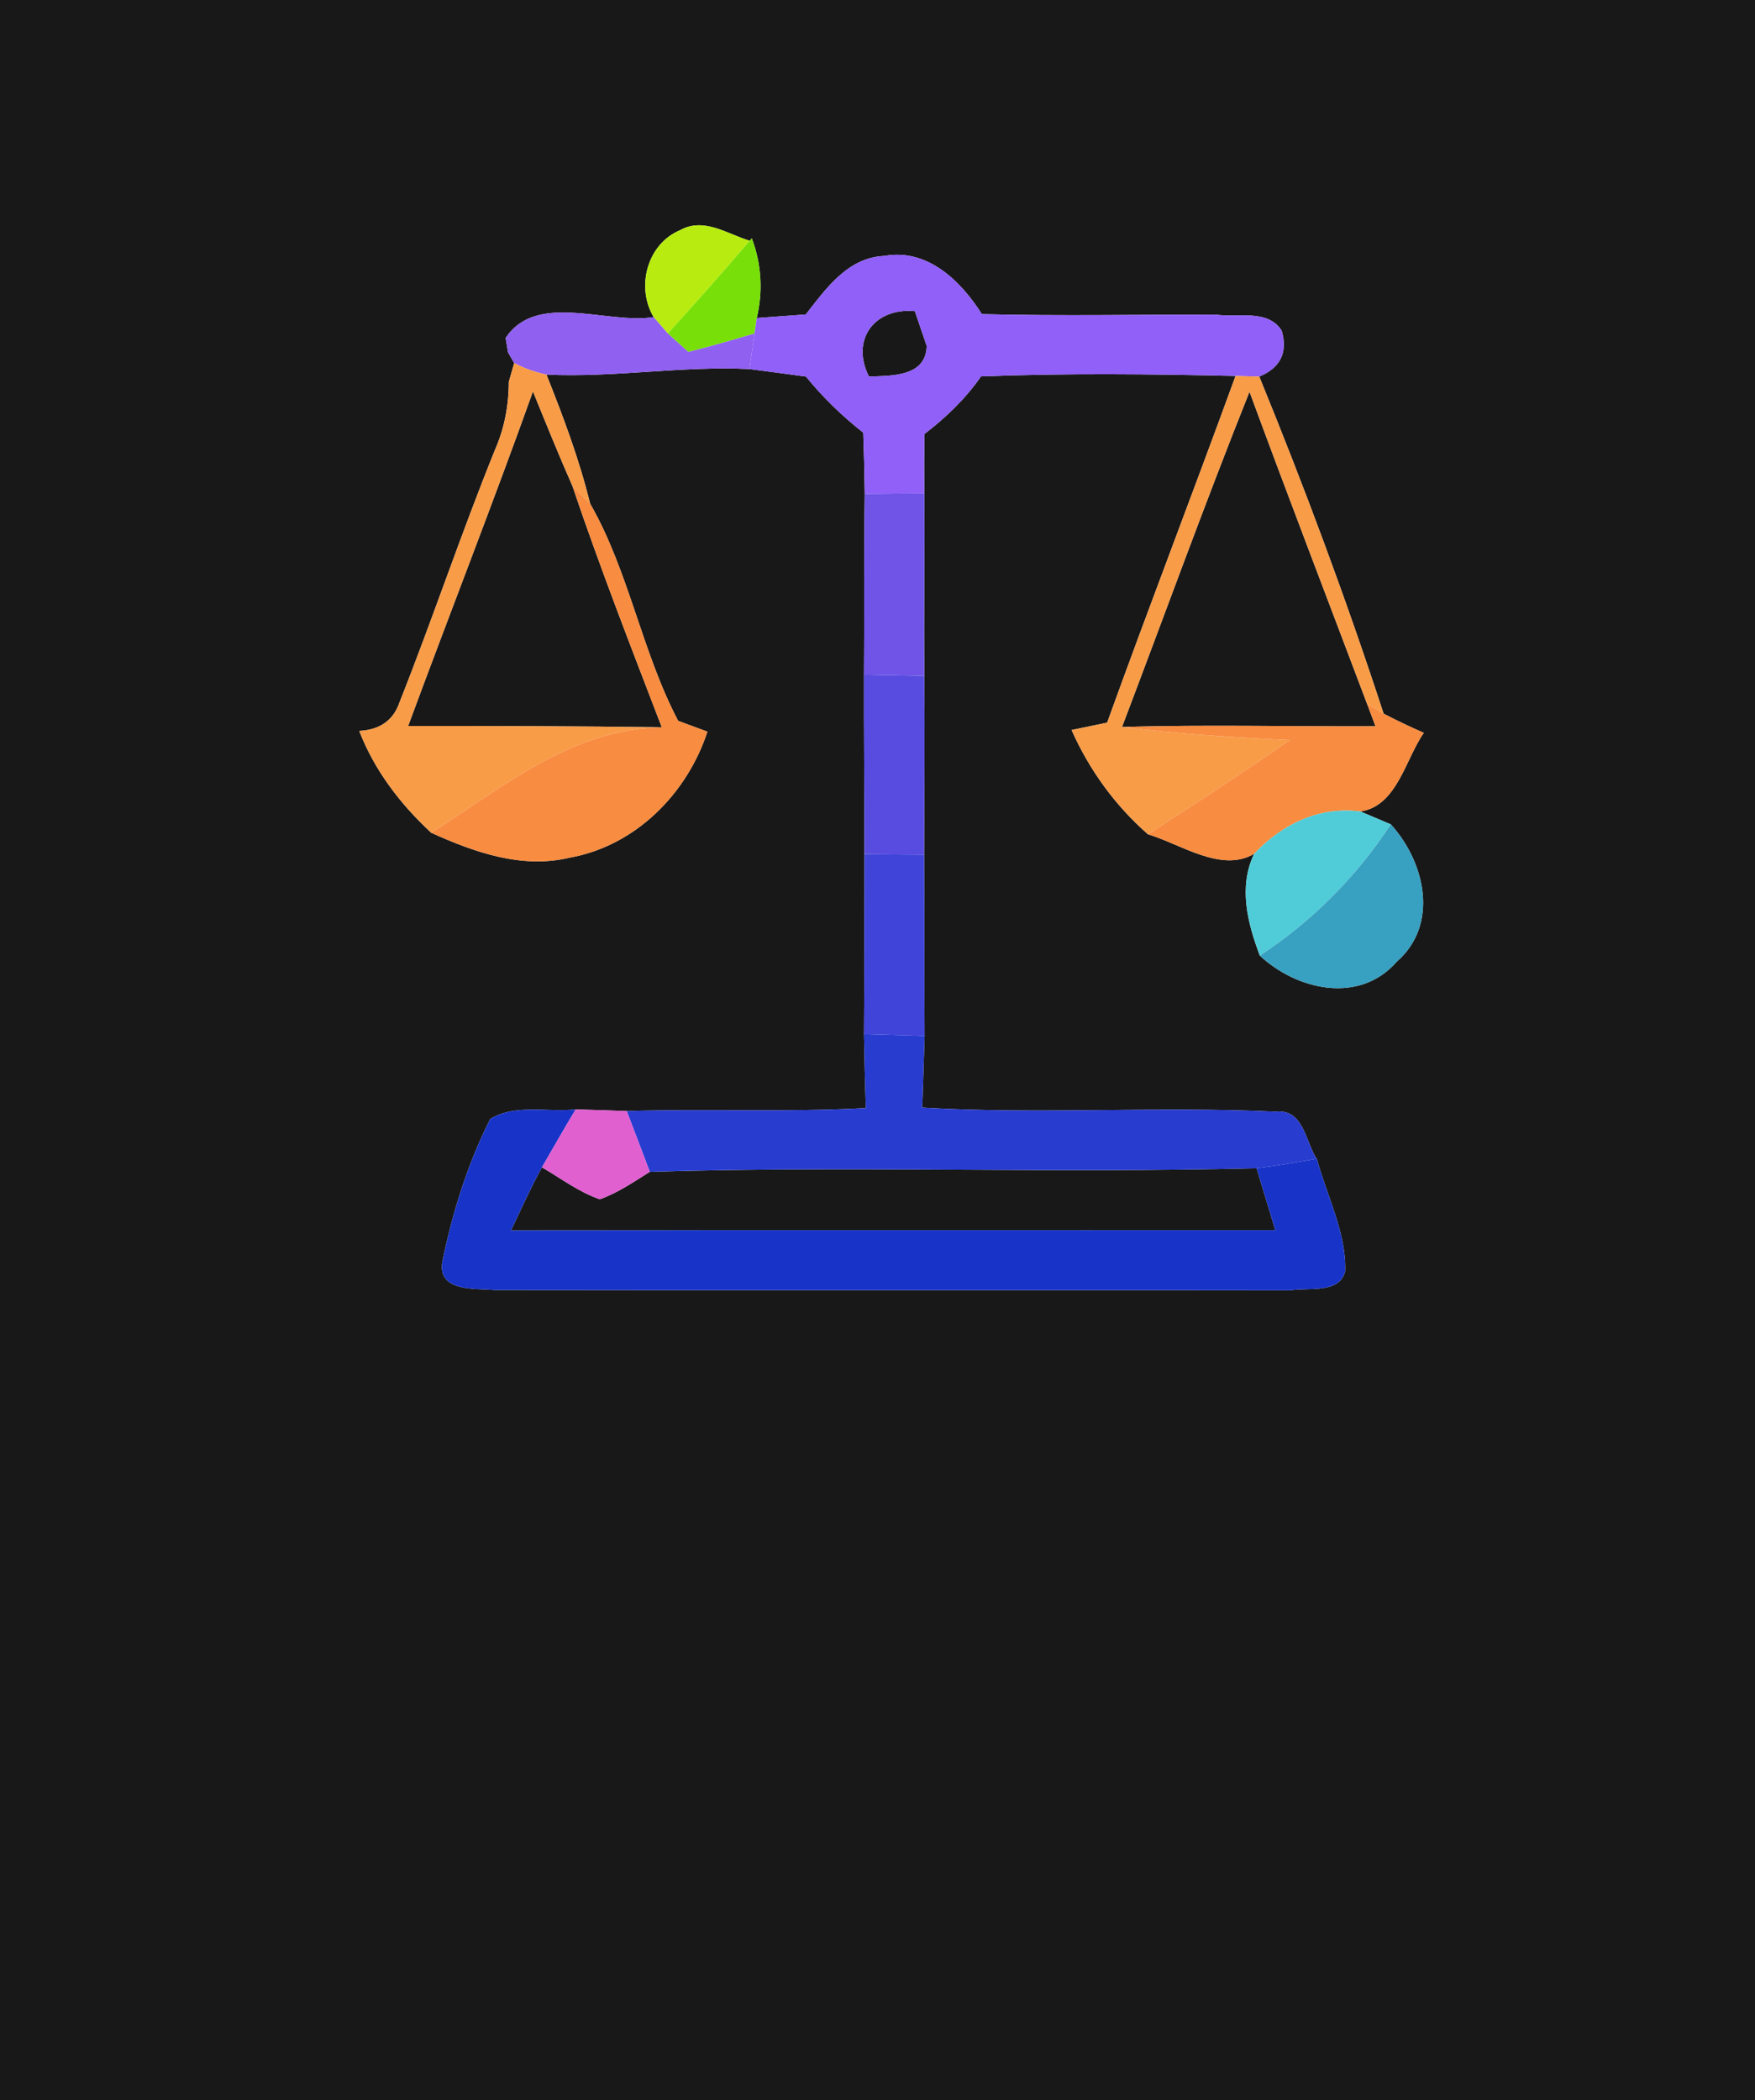 <?xml version="1.0" encoding="UTF-8" ?>
<!DOCTYPE svg PUBLIC "-//W3C//DTD SVG 1.1//EN" "http://www.w3.org/Graphics/SVG/1.1/DTD/svg11.dtd">
<svg width="117px" height="140px" viewBox="0 0 117 140" version="1.1" xmlns="http://www.w3.org/2000/svg">
<g id="#181818ff">
<path fill="#181818" opacity="1.00" d=" M 0.00 0.00 L 117.00 0.00 L 117.00 140.00 L 0.00 140.00 L 0.00 0.00 M 45.35 15.34 C 43.14 16.25 42.38 19.14 43.58 21.14 C 40.45 21.63 35.76 19.42 33.71 22.53 L 33.87 23.49 L 34.28 24.20 C 34.19 24.52 34.01 25.15 33.92 25.46 C 33.92 27.01 33.63 28.54 33.01 29.96 C 30.75 35.53 28.85 41.24 26.63 46.83 C 26.22 48.02 25.32 48.65 23.95 48.72 C 24.97 51.36 26.69 53.60 28.75 55.51 C 31.62 56.81 34.79 57.93 37.97 57.17 C 42.35 56.39 45.80 52.92 47.16 48.77 C 46.68 48.59 45.70 48.23 45.21 48.05 C 42.78 43.43 41.93 38.08 39.34 33.57 C 38.62 30.63 37.55 27.78 36.43 24.97 C 40.95 25.18 45.44 24.38 49.96 24.60 C 51.21 24.76 52.47 24.93 53.73 25.10 C 54.86 26.49 56.15 27.74 57.55 28.84 C 57.60 30.20 57.63 31.56 57.65 32.92 C 57.59 36.94 57.63 40.95 57.60 44.97 C 57.59 48.96 57.63 52.95 57.63 56.94 C 57.62 60.94 57.63 64.94 57.60 68.93 C 57.63 70.57 57.67 72.22 57.72 73.86 C 52.41 74.15 47.09 73.90 41.78 74.06 C 40.65 74.02 39.52 73.98 38.38 73.95 C 36.52 74.16 34.34 73.56 32.68 74.59 C 31.17 77.58 30.16 80.83 29.49 84.11 C 29.15 86.14 31.72 85.87 32.98 85.99 C 50.66 86.02 68.34 85.98 86.03 86.01 C 87.19 85.80 89.31 86.27 89.68 84.73 C 89.75 82.13 88.45 79.71 87.79 77.24 L 87.77 77.24 C 87.02 76.07 86.90 73.89 85.03 74.10 C 77.19 73.73 69.32 74.29 61.48 73.83 C 61.54 72.24 61.59 70.65 61.64 69.05 C 61.62 65.02 61.64 61.00 61.61 56.97 C 61.62 53.00 61.66 49.02 61.62 45.05 C 61.59 41.00 61.65 36.94 61.62 32.89 C 61.61 31.57 61.61 30.25 61.63 28.93 C 63.06 27.83 64.37 26.58 65.40 25.09 C 71.06 24.87 76.72 24.93 82.37 25.06 C 79.56 32.78 76.60 40.44 73.81 48.17 C 73.22 48.29 72.03 48.54 71.44 48.66 C 72.62 51.32 74.34 53.69 76.53 55.61 C 78.73 56.27 81.43 58.20 83.61 56.91 C 82.55 59.12 83.17 61.53 83.99 63.70 C 86.47 66.01 90.63 66.95 93.11 64.11 C 95.97 61.62 95.00 57.45 92.72 54.95 C 92.21 54.73 91.20 54.31 90.69 54.09 C 93.14 53.73 93.69 50.60 94.92 48.85 C 94.01 48.45 93.12 48.03 92.24 47.57 C 89.76 39.98 86.97 32.48 83.95 25.10 C 85.36 24.52 85.86 23.50 85.45 22.05 C 84.53 20.57 82.48 21.19 81.04 20.97 C 75.84 20.97 70.65 21.07 65.46 20.94 C 64.05 18.72 61.83 16.54 58.95 17.06 C 56.53 17.16 55.07 19.23 53.72 20.96 C 52.91 21.02 51.27 21.14 50.45 21.20 C 50.87 19.42 50.77 17.60 50.12 15.89 L 49.98 16.05 C 48.49 15.60 46.92 14.46 45.35 15.34 Z" />
<path fill="#181818" opacity="1.00" d=" M 57.93 25.10 C 56.70 22.67 58.27 20.49 60.99 20.74 C 61.19 21.32 61.58 22.48 61.78 23.06 C 61.73 25.13 59.43 25.04 57.93 25.10 Z" />
<path fill="#181818" opacity="1.00" d=" M 35.53 26.09 C 36.39 28.20 37.24 30.31 38.16 32.39 C 39.99 37.81 42.07 43.14 44.12 48.48 C 38.49 48.40 32.85 48.39 27.21 48.39 C 29.96 40.94 32.86 33.56 35.53 26.09 Z" />
<path fill="#181818" opacity="1.00" d=" M 74.80 48.46 C 77.63 41.01 80.34 33.51 83.30 26.11 C 85.86 33.06 88.52 39.98 91.14 46.92 L 91.70 48.41 C 86.07 48.44 80.43 48.29 74.80 48.46 Z" />
<path fill="#181818" opacity="1.00" d=" M 34.06 82.02 C 34.74 80.61 35.37 79.18 36.13 77.81 C 37.40 78.55 38.59 79.46 39.99 79.94 C 41.19 79.51 42.25 78.78 43.32 78.11 C 56.80 77.70 70.30 78.22 83.77 77.87 C 84.19 79.24 84.60 80.62 85.02 82.00 C 68.03 82.01 51.05 81.98 34.06 82.02 Z" />
</g>
<g id="#b8ec10ff">
<path fill="#b8ec10" opacity="1.00" d=" M 45.35 15.34 C 46.92 14.46 48.49 15.60 49.98 16.05 C 48.19 18.14 46.37 20.20 44.52 22.23 C 44.28 21.96 43.82 21.41 43.58 21.14 C 42.38 19.14 43.14 16.25 45.35 15.34 Z" />
</g>
<g id="#78e008ff">
<path fill="#78e008" opacity="1.00" d=" M 49.98 16.05 L 50.12 15.89 C 50.77 17.60 50.87 19.42 50.45 21.20 C 50.42 21.46 50.34 21.97 50.30 22.23 C 48.84 22.66 47.37 23.09 45.89 23.46 C 45.55 23.15 44.86 22.53 44.52 22.23 C 46.37 20.20 48.19 18.14 49.98 16.05 Z" />
</g>
<g id="#9060f8ff">
<path fill="#9060f8" opacity="1.00" d=" M 53.72 20.96 C 55.07 19.23 56.53 17.16 58.95 17.06 C 61.83 16.54 64.05 18.72 65.46 20.94 C 70.65 21.07 75.84 20.97 81.04 20.97 C 82.48 21.19 84.53 20.57 85.45 22.05 C 85.86 23.50 85.36 24.52 83.95 25.10 C 83.56 25.09 82.77 25.07 82.37 25.06 C 76.72 24.93 71.06 24.87 65.40 25.09 C 64.37 26.58 63.06 27.83 61.63 28.93 C 61.61 30.25 61.61 31.57 61.62 32.89 C 60.63 32.89 58.64 32.91 57.65 32.92 C 57.63 31.56 57.60 30.20 57.55 28.84 C 56.15 27.74 54.86 26.49 53.73 25.10 C 52.47 24.93 51.21 24.76 49.96 24.60 C 50.04 24.01 50.22 22.82 50.30 22.23 C 50.34 21.97 50.42 21.46 50.45 21.20 C 51.27 21.14 52.91 21.02 53.72 20.96 M 57.93 25.10 C 59.43 25.04 61.73 25.13 61.78 23.06 C 61.58 22.48 61.19 21.32 60.99 20.74 C 58.27 20.49 56.70 22.67 57.93 25.10 Z" />
</g>
<g id="#9060f0ff">
<path fill="#9060f0" opacity="1.00" d=" M 33.71 22.53 C 35.76 19.42 40.45 21.63 43.58 21.14 C 43.82 21.41 44.28 21.96 44.52 22.23 C 44.86 22.53 45.55 23.15 45.89 23.46 C 47.37 23.09 48.84 22.66 50.30 22.23 C 50.22 22.82 50.04 24.01 49.96 24.60 C 45.44 24.38 40.95 25.18 36.43 24.97 C 35.68 24.81 34.96 24.56 34.28 24.20 L 33.87 23.49 L 33.71 22.53 Z" />
</g>
<g id="#f89c48ff">
<path fill="#f89c48" opacity="1.00" d=" M 34.28 24.20 C 34.96 24.56 35.68 24.81 36.43 24.97 C 37.55 27.78 38.62 30.63 39.34 33.57 L 38.16 32.39 C 37.24 30.31 36.39 28.20 35.53 26.09 C 32.86 33.56 29.96 40.94 27.21 48.39 C 32.85 48.39 38.49 48.40 44.12 48.48 C 38.12 48.58 33.55 52.46 28.75 55.51 C 26.69 53.60 24.97 51.36 23.95 48.72 C 25.32 48.65 26.22 48.02 26.63 46.83 C 28.85 41.24 30.75 35.53 33.01 29.96 C 33.63 28.54 33.92 27.01 33.92 25.46 C 34.01 25.15 34.19 24.52 34.28 24.20 Z" />
<path fill="#f89c48" opacity="1.00" d=" M 82.37 25.06 C 82.77 25.07 83.56 25.09 83.95 25.10 C 86.97 32.48 89.76 39.98 92.24 47.57 L 91.14 46.92 C 88.52 39.98 85.86 33.06 83.30 26.11 C 80.34 33.51 77.63 41.01 74.80 48.46 C 78.52 48.91 82.25 49.16 85.99 49.33 C 82.88 51.48 79.72 53.57 76.53 55.61 C 74.34 53.69 72.62 51.32 71.44 48.66 C 72.03 48.54 73.22 48.29 73.81 48.17 C 76.60 40.44 79.56 32.78 82.37 25.06 Z" />
</g>
<g id="#f88c40ff">
<path fill="#f88c40" opacity="1.00" d=" M 38.16 32.39 L 39.34 33.57 C 41.93 38.08 42.78 43.43 45.21 48.05 C 45.70 48.23 46.68 48.59 47.16 48.77 C 45.80 52.92 42.35 56.39 37.97 57.17 C 34.79 57.93 31.62 56.81 28.75 55.51 C 33.55 52.46 38.12 48.58 44.12 48.48 C 42.07 43.14 39.99 37.81 38.16 32.39 Z" />
<path fill="#f88c40" opacity="1.00" d=" M 91.14 46.92 L 92.24 47.57 C 93.12 48.03 94.01 48.45 94.92 48.85 C 93.69 50.60 93.14 53.73 90.69 54.09 C 87.92 53.74 85.48 54.94 83.61 56.91 C 81.43 58.20 78.73 56.27 76.53 55.61 C 79.72 53.57 82.88 51.48 85.99 49.33 C 82.25 49.16 78.52 48.91 74.80 48.46 C 80.43 48.29 86.07 48.44 91.70 48.41 L 91.14 46.92 Z" />
</g>
<g id="#7054e8ff">
<path fill="#7054e8" opacity="1.00" d=" M 57.65 32.92 C 58.64 32.91 60.63 32.89 61.62 32.89 C 61.65 36.94 61.59 41.00 61.62 45.05 C 60.62 45.03 58.61 44.99 57.60 44.97 C 57.63 40.95 57.59 36.94 57.65 32.92 Z" />
</g>
<g id="#584ce0ff">
<path fill="#584ce0" opacity="1.00" d=" M 57.60 44.97 C 58.61 44.99 60.62 45.03 61.62 45.05 C 61.66 49.02 61.62 53.00 61.61 56.97 C 60.61 56.96 58.63 56.95 57.63 56.94 C 57.63 52.95 57.59 48.96 57.60 44.97 Z" />
</g>
<g id="#50ccd8ff">
<path fill="#50ccd8" opacity="1.00" d=" M 83.61 56.91 C 85.48 54.94 87.92 53.74 90.69 54.09 C 91.20 54.31 92.21 54.73 92.72 54.95 C 90.44 58.43 87.48 61.41 83.99 63.70 C 83.17 61.53 82.55 59.12 83.61 56.91 Z" />
</g>
<g id="#38a0c0ff">
<path fill="#38a0c0" opacity="1.00" d=" M 92.72 54.95 C 95.00 57.45 95.97 61.62 93.11 64.11 C 90.63 66.95 86.47 66.01 83.99 63.70 C 87.48 61.41 90.44 58.43 92.72 54.95 Z" />
</g>
<g id="#4044d8ff">
<path fill="#4044d8" opacity="1.00" d=" M 57.63 56.94 C 58.63 56.95 60.61 56.96 61.61 56.97 C 61.64 61.00 61.62 65.02 61.64 69.05 C 60.63 69.02 58.61 68.96 57.60 68.93 C 57.63 64.94 57.62 60.94 57.63 56.94 Z" />
</g>
<g id="#283cd0ff">
<path fill="#283cd0" opacity="1.00" d=" M 57.60 68.93 C 58.61 68.96 60.63 69.02 61.64 69.05 C 61.59 70.65 61.54 72.24 61.48 73.83 C 69.32 74.29 77.19 73.73 85.03 74.10 C 86.90 73.89 87.02 76.07 87.77 77.24 C 86.44 77.48 85.11 77.71 83.77 77.87 C 70.30 78.22 56.80 77.70 43.32 78.11 C 42.81 76.76 42.30 75.41 41.78 74.06 C 47.09 73.90 52.41 74.15 57.72 73.86 C 57.67 72.22 57.63 70.57 57.60 68.93 Z" />
</g>
<g id="#1834c8ff">
<path fill="#1834c8" opacity="1.00" d=" M 32.68 74.59 C 34.34 73.56 36.52 74.16 38.38 73.95 C 37.61 75.22 36.88 76.52 36.13 77.81 C 35.37 79.18 34.74 80.61 34.06 82.02 C 51.05 81.98 68.03 82.01 85.02 82.00 C 84.60 80.62 84.19 79.24 83.77 77.87 C 85.11 77.71 86.44 77.48 87.77 77.24 L 87.79 77.24 C 88.45 79.71 89.75 82.13 89.68 84.73 C 89.31 86.27 87.19 85.80 86.03 86.01 C 68.34 85.98 50.66 86.02 32.98 85.99 C 31.72 85.87 29.15 86.14 29.49 84.11 C 30.16 80.83 31.17 77.58 32.68 74.59 Z" />
</g>
<g id="#e060d0ff">
<path fill="#e060d0" opacity="1.00" d=" M 38.38 73.95 C 39.52 73.98 40.65 74.02 41.78 74.06 C 42.30 75.41 42.81 76.76 43.32 78.11 C 42.25 78.78 41.19 79.51 39.99 79.94 C 38.59 79.46 37.40 78.55 36.13 77.81 C 36.88 76.52 37.61 75.22 38.38 73.95 Z" />
</g>
</svg>
